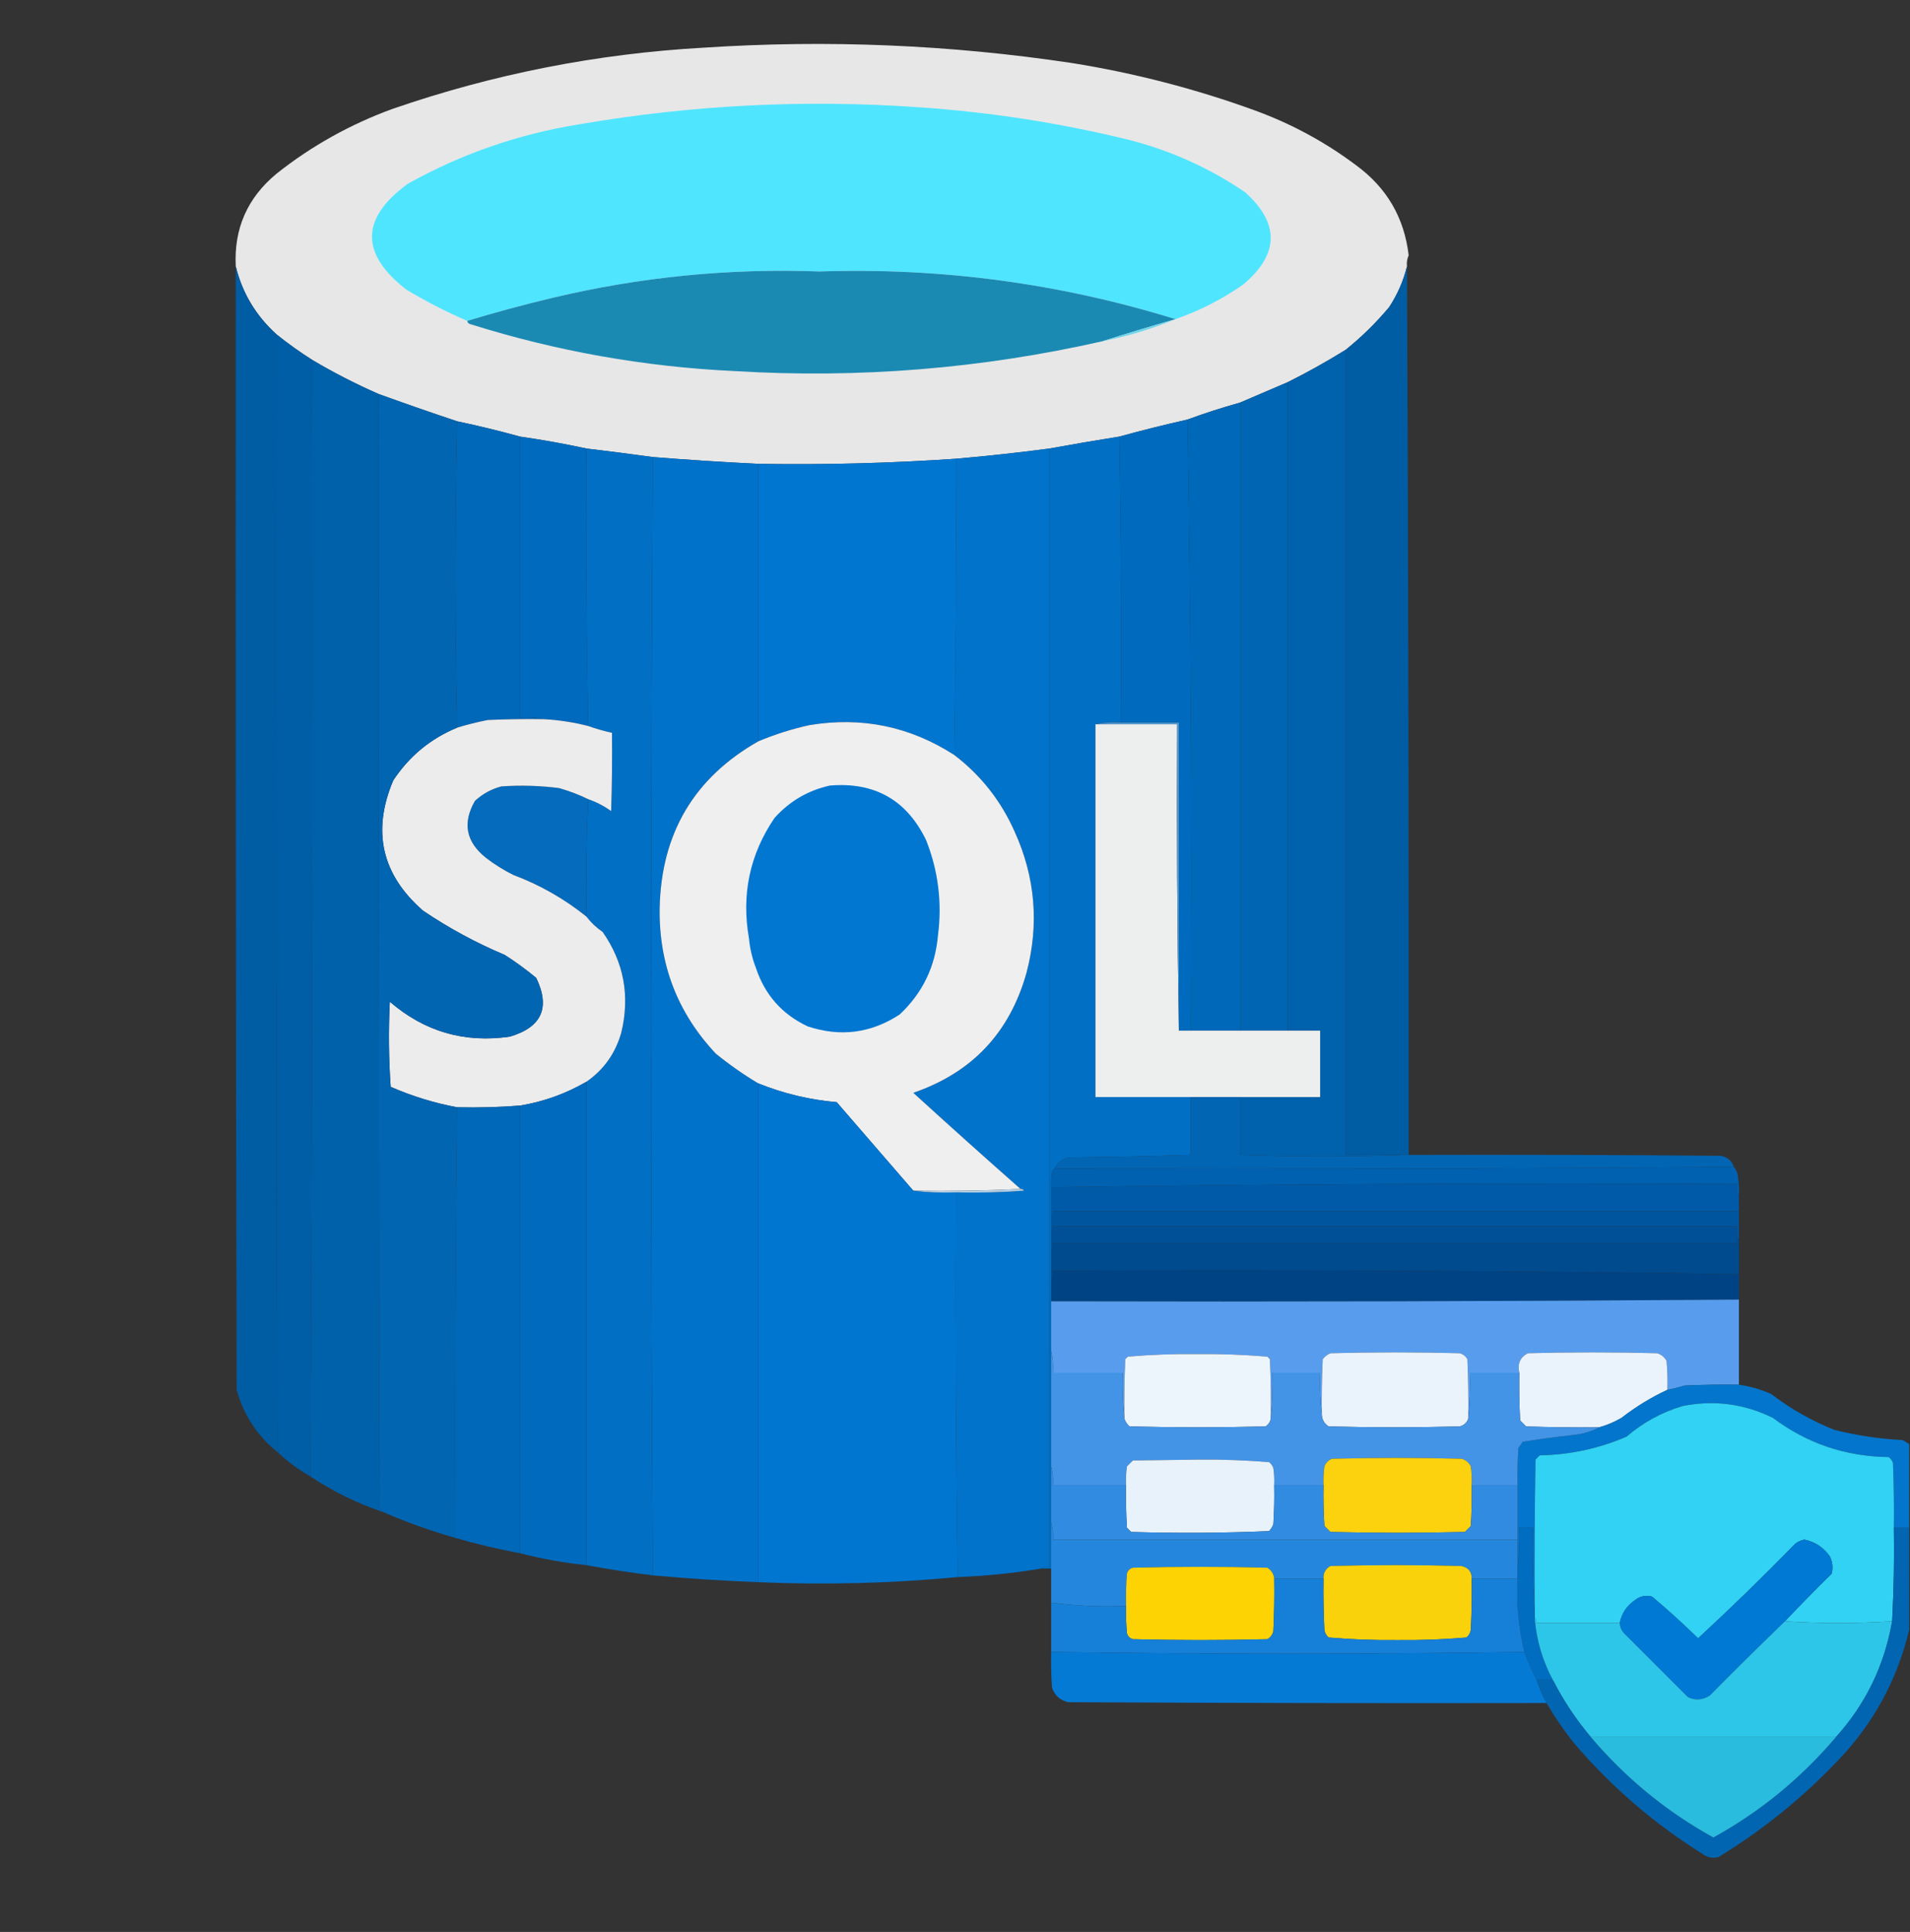 <?xml version="1.0" encoding="UTF-8"?>
<!DOCTYPE svg PUBLIC "-//W3C//DTD SVG 1.1//EN" "http://www.w3.org/Graphics/SVG/1.1/DTD/svg11.dtd">
<svg xmlns="http://www.w3.org/2000/svg" version="1.1" width="1122px" height="1135px" style="shape-rendering:geometricPrecision; text-rendering:geometricPrecision; image-rendering:optimizeQuality; fill-rule:evenodd; clip-rule:evenodd" xmlns:xlink="http://www.w3.org/1999/xlink">
<rect width="100%" height="100%" fill="#333333" stroke="none"/>
<g><path style="opacity:0.997" fill="#e7e7e7" d="M 826.5,156.5 C 824.423,165.001 820.923,173.001 816,180.5C 808.268,189.733 799.768,198.066 790.5,205.5C 779.517,212.328 768.184,218.662 756.5,224.5C 747.099,228.539 737.765,232.539 728.5,236.5C 717.948,239.463 707.615,242.796 697.5,246.5C 683.991,249.544 670.658,252.877 657.5,256.5C 643.799,258.676 630.133,261.009 616.5,263.5C 598.21,265.911 579.877,267.911 561.5,269.5C 522.893,272.135 484.226,273.135 445.5,272.5C 424.813,271.498 404.147,270.165 383.5,268.5C 370.647,266.739 357.647,265.072 344.5,263.5C 331.711,260.716 318.711,258.383 305.5,256.5C 293.369,253.136 281.036,250.136 268.5,247.5C 253.188,242.395 237.855,237.061 222.5,231.5C 209.062,225.615 196.062,218.948 183.5,211.5C 176.222,206.888 169.222,201.888 162.5,196.5C 150.362,185.542 142.362,172.208 138.5,156.5C 137.342,134.314 145.342,116.148 162.5,102C 183.001,85.743 205.667,73.076 230.5,64C 289.789,43.506 350.789,31.506 413.5,28C 485.831,23.247 557.831,26.247 629.5,37C 666.406,42.893 702.406,52.227 737.5,65C 758.829,72.827 778.496,83.494 796.5,97C 814.593,110.195 824.927,127.861 827.5,150C 826.577,152.041 826.244,154.208 826.5,156.5 Z"/></g>
<g><path style="opacity:1" fill="#50e5fe" d="M 690.5,187.5 C 622.597,166.469 552.93,157.135 481.5,159.5C 428.416,157.529 376.082,162.695 324.5,175C 307.641,179.012 290.975,183.512 274.5,188.5C 262.135,183.2 250.135,177.034 238.5,170C 211.525,148.905 211.858,128.238 239.5,108C 271.017,90.382 304.684,78.716 340.5,73C 406.395,61.663 472.729,58.329 539.5,63C 581.064,65.795 622.064,72.128 662.5,82C 687.399,88.286 710.399,98.62 731.5,113C 751.76,131.271 751.426,149.271 730.5,167C 718.146,175.677 704.812,182.511 690.5,187.5 Z"/></g>
<g><path style="opacity:1" fill="#1b8ab3" d="M 690.5,187.5 C 675.997,191.671 661.663,196.005 647.5,200.5C 576.456,216.6 504.456,222.433 431.5,218C 378.619,215.52 326.952,206.353 276.5,190.5C 275.287,190.253 274.62,189.586 274.5,188.5C 290.975,183.512 307.641,179.012 324.5,175C 376.082,162.695 428.416,157.529 481.5,159.5C 552.93,157.135 622.597,166.469 690.5,187.5 Z"/></g>
<g><path style="opacity:1" fill="#005da4" d="M 826.5,156.5 C 827.293,325.555 827.626,499.555 827.5,678.5C 827.167,678.5 826.833,678.5 826.5,678.5C 814.5,678.5 802.5,678.5 790.5,678.5C 790.5,520.833 790.5,363.167 790.5,205.5C 799.768,198.066 808.268,189.733 816,180.5C 820.923,173.001 824.423,165.001 826.5,156.5 Z"/></g>
<g><path style="opacity:0.999" fill="#005ca3" d="M 138.5,156.5 C 142.362,172.208 150.362,185.542 162.5,196.5C 162.333,414.834 162.5,633.167 163,851.5C 164.38,852.256 164.547,852.922 163.5,853.5C 151.344,843.867 143.177,831.534 139,816.5C 138.5,596.5 138.333,376.5 138.5,156.5 Z"/></g>
<g><path style="opacity:1" fill="#6ed6ec" d="M 690.5,187.5 C 676.681,193.215 662.348,197.548 647.5,200.5C 661.663,196.005 675.997,191.671 690.5,187.5 Z"/></g>
<g><path style="opacity:1" fill="#005ea6" d="M 162.5,196.5 C 169.222,201.888 176.222,206.888 183.5,211.5C 183.833,430.334 183.5,649.001 182.5,867.5C 175.595,863.554 169.262,858.887 163.5,853.5C 164.547,852.922 164.38,852.256 163,851.5C 162.5,633.167 162.333,414.834 162.5,196.5 Z"/></g>
<g><path style="opacity:1" fill="#0061ac" d="M 790.5,205.5 C 790.5,363.167 790.5,520.833 790.5,678.5C 802.5,678.5 814.5,678.5 826.5,678.5C 793.995,679.717 761.328,679.717 728.5,678.5C 728.5,667.167 728.5,655.833 728.5,644.5C 744.167,644.5 759.833,644.5 775.5,644.5C 775.5,631.5 775.5,618.5 775.5,605.5C 769.167,605.5 762.833,605.5 756.5,605.5C 756.5,478.5 756.5,351.5 756.5,224.5C 768.184,218.662 779.517,212.328 790.5,205.5 Z"/></g>
<g><path style="opacity:0.999" fill="#0061ab" d="M 183.5,211.5 C 196.062,218.948 209.062,225.615 222.5,231.5C 222.333,449.834 222.5,668.167 223,886.5C 223.995,887.066 224.828,887.733 225.5,888.5C 210.187,883.343 195.854,876.343 182.5,867.5C 183.5,649.001 183.833,430.334 183.5,211.5 Z"/></g>
<g><path style="opacity:1" fill="#0065b2" d="M 756.5,224.5 C 756.5,351.5 756.5,478.5 756.5,605.5C 747.167,605.5 737.833,605.5 728.5,605.5C 728.5,482.5 728.5,359.5 728.5,236.5C 737.765,232.539 747.099,228.539 756.5,224.5 Z"/></g>
<g><path style="opacity:1" fill="#0068b8" d="M 728.5,236.5 C 728.5,359.5 728.5,482.5 728.5,605.5C 718.833,605.5 709.167,605.5 699.5,605.5C 700.165,485.495 699.498,365.829 697.5,246.5C 707.615,242.796 717.948,239.463 728.5,236.5 Z"/></g>
<g><path style="opacity:1" fill="#006bbe" d="M 697.5,246.5 C 699.498,365.829 700.165,485.495 699.5,605.5C 697.167,605.5 694.833,605.5 692.5,605.5C 692.5,545.167 692.5,484.833 692.5,424.5C 681.167,424.5 669.833,424.5 658.5,424.5C 658.832,368.331 658.499,312.331 657.5,256.5C 670.658,252.877 683.991,249.544 697.5,246.5 Z"/></g>
<g><path style="opacity:1" fill="#0068b8" d="M 268.5,247.5 C 281.036,250.136 293.369,253.136 305.5,256.5C 305.5,311.5 305.5,366.5 305.5,421.5C 310.363,421.181 315.03,421.514 319.5,422.5C 308.495,422.333 297.495,422.5 286.5,423C 280.404,424.2 274.404,425.7 268.5,427.5C 267.167,367.5 267.167,307.5 268.5,247.5 Z"/></g>
<g><path style="opacity:1" fill="#006fc4" d="M 657.5,256.5 C 658.499,312.331 658.832,368.331 658.5,424.5C 653.305,424.179 648.305,424.513 643.5,425.5C 643.5,498.5 643.5,571.5 643.5,644.5C 662.167,644.5 680.833,644.5 699.5,644.5C 699.5,655.833 699.5,667.167 699.5,678.5C 675.514,679.261 651.514,679.761 627.5,680C 623.769,681.011 621.102,683.177 619.5,686.5C 618.778,686.918 618.278,687.584 618,688.5C 617.502,691.482 617.335,694.482 617.5,697.5C 617.5,703.167 617.5,708.833 617.5,714.5C 617.5,717.5 617.5,720.5 617.5,723.5C 617.5,727.167 617.5,730.833 617.5,734.5C 617.5,740.5 617.5,746.5 617.5,752.5C 617.5,756.5 617.5,760.5 617.5,764.5C 617.5,774.167 617.5,783.833 617.5,793.5C 617.5,816.167 617.5,838.833 617.5,861.5C 617.5,872.5 617.5,883.5 617.5,894.5C 617.5,903.5 617.5,912.5 617.5,921.5C 615.5,921.5 613.5,921.5 611.5,921.5C 612.919,920.549 614.585,920.216 616.5,920.5C 616.5,701.5 616.5,482.5 616.5,263.5C 630.133,261.009 643.799,258.676 657.5,256.5 Z"/></g>
<g><path style="opacity:1" fill="#006bbe" d="M 305.5,256.5 C 318.711,258.383 331.711,260.716 344.5,263.5C 344.171,317.905 344.505,372.238 345.5,426.5C 336.971,424.329 328.304,422.996 319.5,422.5C 315.03,421.514 310.363,421.181 305.5,421.5C 305.5,366.5 305.5,311.5 305.5,256.5 Z"/></g>
<g><path style="opacity:0.999" fill="#006fc4" d="M 344.5,263.5 C 357.647,265.072 370.647,266.739 383.5,268.5C 382.167,487.402 382.167,706.402 383.5,925.5C 370.319,923.897 357.319,921.897 344.5,919.5C 344.5,824.833 344.5,730.167 344.5,635.5C 354.749,628.366 361.582,618.699 365,606.5C 370.137,584.971 366.47,565.304 354,547.5C 350.333,544.999 347.166,541.999 344.5,538.5C 344.169,515.327 344.502,492.327 345.5,469.5C 350.339,471.17 354.839,473.503 359,476.5C 359.5,461.17 359.667,445.837 359.5,430.5C 354.728,429.474 350.061,428.141 345.5,426.5C 344.505,372.238 344.171,317.905 344.5,263.5 Z"/></g>
<g><path style="opacity:0.999" fill="#0173cb" d="M 616.5,263.5 C 616.5,482.5 616.5,701.5 616.5,920.5C 614.585,920.216 612.919,920.549 611.5,921.5C 595.293,924.234 578.96,925.9 562.5,926.5C 561.501,851.335 561.167,776.002 561.5,700.5C 574.85,700.833 588.183,700.499 601.5,699.5C 601.043,698.702 600.376,698.369 599.5,698.5C 578.397,679.903 557.397,661.069 536.5,642C 570.962,630.202 593.128,606.702 603,571.5C 610.513,542.972 608.18,515.305 596,488.5C 587.969,470.405 576.136,455.405 560.5,443.5C 561.499,385.669 561.832,327.669 561.5,269.5C 579.877,267.911 598.21,265.911 616.5,263.5 Z"/></g>
<g><path style="opacity:0.999" fill="#0072ca" d="M 383.5,268.5 C 404.147,270.165 424.813,271.498 445.5,272.5C 445.5,326.833 445.5,381.167 445.5,435.5C 407.774,456.908 388.44,489.575 387.5,533.5C 387.022,566.587 398.022,595.087 420.5,619C 428.46,625.475 436.793,631.308 445.5,636.5C 445.5,734.167 445.5,831.833 445.5,929.5C 424.796,928.719 404.129,927.386 383.5,925.5C 382.167,706.402 382.167,487.402 383.5,268.5 Z"/></g>
<g><path style="opacity:1" fill="#0176d1" d="M 561.5,269.5 C 561.832,327.669 561.499,385.669 560.5,443.5C 534.513,426.757 506.179,420.924 475.5,426C 465.156,428.282 455.156,431.449 445.5,435.5C 445.5,381.167 445.5,326.833 445.5,272.5C 484.226,273.135 522.893,272.135 561.5,269.5 Z"/></g>
<g><path style="opacity:1" fill="#efeff0" d="M 560.5,443.5 C 576.136,455.405 587.969,470.405 596,488.5C 608.18,515.305 610.513,542.972 603,571.5C 593.128,606.702 570.962,630.202 536.5,642C 557.397,661.069 578.397,679.903 599.5,698.5C 578.673,699.497 557.673,699.831 536.5,699.5C 521.523,682.186 506.523,664.853 491.5,647.5C 475.612,646.123 460.279,642.456 445.5,636.5C 436.793,631.308 428.46,625.475 420.5,619C 398.022,595.087 387.022,566.587 387.5,533.5C 388.44,489.575 407.774,456.908 445.5,435.5C 455.156,431.449 465.156,428.282 475.5,426C 506.179,420.924 534.513,426.757 560.5,443.5 Z"/></g>
<g><path style="opacity:1" fill="#edeeee" d="M 643.5,425.5 C 659.5,425.5 675.5,425.5 691.5,425.5C 691.168,485.669 691.501,545.669 692.5,605.5C 694.833,605.5 697.167,605.5 699.5,605.5C 709.167,605.5 718.833,605.5 728.5,605.5C 737.833,605.5 747.167,605.5 756.5,605.5C 762.833,605.5 769.167,605.5 775.5,605.5C 775.5,618.5 775.5,631.5 775.5,644.5C 759.833,644.5 744.167,644.5 728.5,644.5C 718.833,644.5 709.167,644.5 699.5,644.5C 680.833,644.5 662.167,644.5 643.5,644.5C 643.5,571.5 643.5,498.5 643.5,425.5 Z"/></g>
<g><path style="opacity:1" fill="#046bbd" d="M 345.5,469.5 C 344.502,492.327 344.169,515.327 344.5,538.5C 331.538,528.064 317.205,519.897 301.5,514C 295.83,511.167 290.497,507.834 285.5,504C 273.694,494.623 271.528,483.457 279,470.5C 283.446,466.396 288.612,463.563 294.5,462C 305.869,461.207 317.202,461.54 328.5,463C 334.472,464.707 340.139,466.874 345.5,469.5 Z"/></g>
<g><path style="opacity:1" fill="#0277d1" d="M 487.5,461.5 C 513.772,459.314 532.605,469.981 544,493.5C 551.151,511.507 553.485,530.174 551,549.5C 549.425,567.903 541.925,583.403 528.5,596C 511.661,607.012 493.661,609.345 474.5,603C 459.419,595.915 449.252,584.415 444,568.5C 441.882,563.029 440.549,557.362 440,551.5C 435.407,525.572 440.407,501.905 455,480.5C 463.864,470.656 474.697,464.323 487.5,461.5 Z"/></g>
<g><path style="opacity:1" fill="#ececed" d="M 319.5,422.5 C 328.304,422.996 336.971,424.329 345.5,426.5C 350.061,428.141 354.728,429.474 359.5,430.5C 359.667,445.837 359.5,461.17 359,476.5C 354.839,473.503 350.339,471.17 345.5,469.5C 340.139,466.874 334.472,464.707 328.5,463C 317.202,461.54 305.869,461.207 294.5,462C 288.612,463.563 283.446,466.396 279,470.5C 271.528,483.457 273.694,494.623 285.5,504C 290.497,507.834 295.83,511.167 301.5,514C 317.205,519.897 331.538,528.064 344.5,538.5C 347.166,541.999 350.333,544.999 354,547.5C 366.47,565.304 370.137,584.971 365,606.5C 361.582,618.699 354.749,628.366 344.5,635.5C 332.355,642.548 319.355,647.215 305.5,649.5C 293.217,650.46 280.883,650.794 268.5,650.5C 255.165,648.02 242.165,644.02 229.5,638.5C 228.334,621.843 228.167,605.177 229,588.5C 249.338,606.055 272.838,612.889 299.5,609C 318.222,603.482 323.389,591.982 315,574.5C 309.114,569.613 302.947,565.113 296.5,561C 279.605,553.888 263.605,545.221 248.5,535C 224.23,513.829 218.397,488.329 231,458.5C 240.359,444.303 252.859,433.969 268.5,427.5C 274.404,425.7 280.404,424.2 286.5,423C 297.495,422.5 308.495,422.333 319.5,422.5 Z"/></g>
<g><path style="opacity:1" fill="#5396cd" d="M 643.5,425.5 C 648.305,424.513 653.305,424.179 658.5,424.5C 669.833,424.5 681.167,424.5 692.5,424.5C 692.5,484.833 692.5,545.167 692.5,605.5C 691.501,545.669 691.168,485.669 691.5,425.5C 675.5,425.5 659.5,425.5 643.5,425.5 Z"/></g>
<g><path style="opacity:0.999" fill="#006bbe" d="M 344.5,635.5 C 344.5,730.167 344.5,824.833 344.5,919.5C 331.206,918.119 318.206,915.786 305.5,912.5C 305.5,824.833 305.5,737.167 305.5,649.5C 319.355,647.215 332.355,642.548 344.5,635.5 Z"/></g>
<g><path style="opacity:0.999" fill="#0165b2" d="M 222.5,231.5 C 237.855,237.061 253.188,242.395 268.5,247.5C 267.167,307.5 267.167,367.5 268.5,427.5C 252.859,433.969 240.359,444.303 231,458.5C 218.397,488.329 224.23,513.829 248.5,535C 263.605,545.221 279.605,553.888 296.5,561C 302.947,565.113 309.114,569.613 315,574.5C 323.389,591.982 318.222,603.482 299.5,609C 272.838,612.889 249.338,606.055 229,588.5C 228.167,605.177 228.334,621.843 229.5,638.5C 242.165,644.02 255.165,648.02 268.5,650.5C 267.501,734.665 267.167,818.998 267.5,903.5C 253.093,899.406 239.093,894.406 225.5,888.5C 224.828,887.733 223.995,887.066 223,886.5C 222.5,668.167 222.333,449.834 222.5,231.5 Z"/></g>
<g><path style="opacity:0.967" fill="#0066b7" d="M 699.5,644.5 C 709.167,644.5 718.833,644.5 728.5,644.5C 728.5,655.833 728.5,667.167 728.5,678.5C 761.328,679.717 793.995,679.717 826.5,678.5C 826.833,678.5 827.167,678.5 827.5,678.5C 888.501,678.333 949.501,678.5 1010.5,679C 1014.57,679.576 1017.23,681.743 1018.5,685.5C 885.668,686.5 752.668,686.833 619.5,686.5C 621.102,683.177 623.769,681.011 627.5,680C 651.514,679.761 675.514,679.261 699.5,678.5C 699.5,667.167 699.5,655.833 699.5,644.5 Z"/></g>
<g><path style="opacity:0.999" fill="#0076d1" d="M 445.5,636.5 C 460.279,642.456 475.612,646.123 491.5,647.5C 506.523,664.853 521.523,682.186 536.5,699.5C 544.65,700.493 552.983,700.826 561.5,700.5C 561.167,776.002 561.501,851.335 562.5,926.5C 523.723,930.177 484.723,931.177 445.5,929.5C 445.5,831.833 445.5,734.167 445.5,636.5 Z"/></g>
<g><path style="opacity:0.998" fill="#0068b8" d="M 305.5,649.5 C 305.5,737.167 305.5,824.833 305.5,912.5C 292.68,910.128 280.014,907.128 267.5,903.5C 267.167,818.998 267.501,734.665 268.5,650.5C 280.883,650.794 293.217,650.46 305.5,649.5 Z"/></g>
<g><path style="opacity:0.997" fill="#0061b1" d="M 1018.5,685.5 C 1019.93,687.148 1020.76,689.148 1021,691.5C 1021.5,695.486 1021.67,699.486 1021.5,703.5C 1020.53,701.052 1020.19,698.385 1020.5,695.5C 885.957,694.838 751.623,695.504 617.5,697.5C 617.335,694.482 617.502,691.482 618,688.5C 618.278,687.584 618.778,686.918 619.5,686.5C 752.668,686.833 885.668,686.5 1018.5,685.5 Z"/></g>
<g><path style="opacity:1" fill="#b1cfe6" d="M 599.5,698.5 C 600.376,698.369 601.043,698.702 601.5,699.5C 588.183,700.499 574.85,700.833 561.5,700.5C 552.983,700.826 544.65,700.493 536.5,699.5C 557.673,699.831 578.673,699.497 599.5,698.5 Z"/></g>
<g><path style="opacity:1" fill="#005aa7" d="M 1021.5,703.5 C 1021.5,706.167 1021.5,708.833 1021.5,711.5C 887.167,711.5 752.833,711.5 618.5,711.5C 618.737,712.791 618.404,713.791 617.5,714.5C 617.5,708.833 617.5,703.167 617.5,697.5C 751.623,695.504 885.957,694.838 1020.5,695.5C 1020.19,698.385 1020.53,701.052 1021.5,703.5 Z"/></g>
<g><path style="opacity:1" fill="#00559f" d="M 1021.5,711.5 C 1021.5,716.833 1021.5,722.167 1021.5,727.5C 1021.17,727.5 1020.83,727.5 1020.5,727.5C 1020.5,725.167 1020.5,722.833 1020.5,720.5C 886.5,720.5 752.5,720.5 618.5,720.5C 618.737,721.791 618.404,722.791 617.5,723.5C 617.5,720.5 617.5,717.5 617.5,714.5C 618.404,713.791 618.737,712.791 618.5,711.5C 752.833,711.5 887.167,711.5 1021.5,711.5 Z"/></g>
<g><path style="opacity:1" fill="#005098" d="M 1020.5,727.5 C 1020.5,728.5 1020.5,729.5 1020.5,730.5C 886.5,730.5 752.5,730.5 618.5,730.5C 618.768,732.099 618.434,733.432 617.5,734.5C 617.5,730.833 617.5,727.167 617.5,723.5C 618.404,722.791 618.737,721.791 618.5,720.5C 752.5,720.5 886.5,720.5 1020.5,720.5C 1020.5,722.833 1020.5,725.167 1020.5,727.5 Z"/></g>
<g><path style="opacity:1" fill="#004a8e" d="M 1020.5,727.5 C 1020.83,727.5 1021.17,727.5 1021.5,727.5C 1021.5,734.5 1021.5,741.5 1021.5,748.5C 887.377,746.504 753.043,745.838 618.5,746.5C 618.795,748.735 618.461,750.735 617.5,752.5C 617.5,746.5 617.5,740.5 617.5,734.5C 618.434,733.432 618.768,732.099 618.5,730.5C 752.5,730.5 886.5,730.5 1020.5,730.5C 1020.5,729.5 1020.5,728.5 1020.5,727.5 Z"/></g>
<g><path style="opacity:1" fill="#004384" d="M 1021.5,748.5 C 1021.5,753.5 1021.5,758.5 1021.5,763.5C 886.903,764.498 752.237,764.832 617.5,764.5C 617.5,760.5 617.5,756.5 617.5,752.5C 618.461,750.735 618.795,748.735 618.5,746.5C 753.043,745.838 887.377,746.504 1021.5,748.5 Z"/></g>
<g><path style="opacity:1" fill="#589ded" d="M 1021.5,763.5 C 1021.5,780.167 1021.5,796.833 1021.5,813.5C 1010.83,813.333 1000.16,813.5 989.5,814C 986.198,815.026 982.865,815.86 979.5,816.5C 979.666,810.824 979.499,805.157 979,799.5C 977.773,797.274 975.939,795.774 973.5,795C 948.167,794.333 922.833,794.333 897.5,795C 892.937,797.425 891.271,801.258 892.5,806.5C 882.833,806.5 873.167,806.5 863.5,806.5C 863.827,815.682 863.493,824.682 862.5,833.5C 862.667,821.829 862.5,810.162 862,798.5C 860.992,796.741 859.492,795.574 857.5,795C 832.167,794.333 806.833,794.333 781.5,795C 779.714,795.785 778.214,796.951 777,798.5C 776.5,809.495 776.333,820.495 776.5,831.5C 775.507,823.35 775.174,815.017 775.5,806.5C 766.167,806.5 756.833,806.5 747.5,806.5C 747.827,815.682 747.493,824.682 746.5,833.5C 746.667,821.829 746.5,810.162 746,798.5C 745.5,798 745,797.5 744.5,797C 730.732,795.859 716.899,795.359 703,795.5C 689.409,795.35 675.909,795.85 662.5,797C 662,797.5 661.5,798 661,798.5C 660.5,810.162 660.333,821.829 660.5,833.5C 659.507,824.682 659.173,815.682 659.5,806.5C 645.833,806.5 632.167,806.5 618.5,806.5C 618.818,801.968 618.485,797.634 617.5,793.5C 617.5,783.833 617.5,774.167 617.5,764.5C 752.237,764.832 886.903,764.498 1021.5,763.5 Z"/></g>
<g><path style="opacity:1" fill="#ecf4fc" d="M 746.5,833.5 C 746.141,835.371 745.141,836.871 743.5,838C 716.833,838.667 690.167,838.667 663.5,838C 662.117,836.729 661.117,835.229 660.5,833.5C 660.333,821.829 660.5,810.162 661,798.5C 661.5,798 662,797.5 662.5,797C 675.909,795.85 689.409,795.35 703,795.5C 716.899,795.359 730.732,795.859 744.5,797C 745,797.5 745.5,798 746,798.5C 746.5,810.162 746.667,821.829 746.5,833.5 Z"/></g>
<g><path style="opacity:1" fill="#eaf3fc" d="M 862.5,833.5 C 861.653,835.844 859.986,837.344 857.5,838C 831.833,838.667 806.167,838.667 780.5,838C 778.077,836.429 776.744,834.263 776.5,831.5C 776.333,820.495 776.5,809.495 777,798.5C 778.214,796.951 779.714,795.785 781.5,795C 806.833,794.333 832.167,794.333 857.5,795C 859.492,795.574 860.992,796.741 862,798.5C 862.5,810.162 862.667,821.829 862.5,833.5 Z"/></g>
<g><path style="opacity:1" fill="#eaf3fc" d="M 979.5,816.5 C 969.929,820.957 960.929,826.457 952.5,833C 948.376,835.397 944.043,837.231 939.5,838.5C 925.163,838.667 910.829,838.5 896.5,838C 895.333,836.833 894.167,835.667 893,834.5C 892.5,825.173 892.334,815.839 892.5,806.5C 891.271,801.258 892.937,797.425 897.5,795C 922.833,794.333 948.167,794.333 973.5,795C 975.939,795.774 977.773,797.274 979,799.5C 979.499,805.157 979.666,810.824 979.5,816.5 Z"/></g>
<g><path style="opacity:0.981" fill="#0476cf" d="M 1021.5,813.5 C 1028.09,814.417 1034.42,816.25 1040.5,819C 1051.85,827.666 1064.18,834.666 1077.5,840C 1090.63,843.305 1103.96,845.305 1117.5,846C 1118.98,846.662 1120.32,847.496 1121.5,848.5C 1121.5,864.833 1121.5,881.167 1121.5,897.5C 1118.5,897.5 1115.5,897.5 1112.5,897.5C 1112.67,884.829 1112.5,872.162 1112,859.5C 1111.53,858.069 1110.7,856.903 1109.5,856C 1084.16,855.687 1061.49,848.021 1041.5,833C 1024.69,824.694 1007.02,822.361 988.5,826C 976.197,829.651 965.197,835.651 955.5,844C 939.282,850.988 922.282,854.655 904.5,855C 903.667,855.833 902.833,856.667 902,857.5C 901.5,887.165 901.333,916.831 901.5,946.5C 900.504,930.342 900.17,914.009 900.5,897.5C 897.833,897.5 895.167,897.5 892.5,897.5C 892.825,905.352 892.492,913.018 891.5,920.5C 891.5,915.167 891.5,909.833 891.5,904.5C 891.5,893.833 891.5,883.167 891.5,872.5C 891.334,865.159 891.5,857.826 892,850.5C 892.956,849.421 893.789,848.255 894.5,847C 904.427,845.429 914.427,844.096 924.5,843C 929.907,842.43 934.907,840.93 939.5,838.5C 944.043,837.231 948.376,835.397 952.5,833C 960.929,826.457 969.929,820.957 979.5,816.5C 982.865,815.86 986.198,815.026 989.5,814C 1000.16,813.5 1010.83,813.333 1021.5,813.5 Z"/></g>
<g><path style="opacity:1" fill="#31d2f3" d="M 1112.5,897.5 C 1112.81,915.88 1112.47,934.213 1111.5,952.5C 1090.4,953.826 1069.4,953.826 1048.5,952.5C 1057.46,943.035 1066.63,933.702 1076,924.5C 1076.82,921.036 1076.48,917.702 1075,914.5C 1071.28,909.146 1066.28,905.813 1060,904.5C 1057.97,904.858 1056.13,905.692 1054.5,907C 1035.93,926.072 1016.93,944.572 997.5,962.5C 988.825,953.992 979.825,945.826 970.5,938C 966.793,937.004 963.459,937.67 960.5,940C 955.593,943.375 952.593,947.875 951.5,953.5C 935.167,953.5 918.833,953.5 902.5,953.5C 902.737,952.209 902.404,951.209 901.5,950.5C 901.5,949.167 901.5,947.833 901.5,946.5C 901.333,916.831 901.5,887.165 902,857.5C 902.833,856.667 903.667,855.833 904.5,855C 922.282,854.655 939.282,850.988 955.5,844C 965.197,835.651 976.197,829.651 988.5,826C 1007.02,822.361 1024.69,824.694 1041.5,833C 1061.49,848.021 1084.16,855.687 1109.5,856C 1110.7,856.903 1111.53,858.069 1112,859.5C 1112.5,872.162 1112.67,884.829 1112.5,897.5 Z"/></g>
<g><path style="opacity:1" fill="#4394e6" d="M 617.5,793.5 C 618.485,797.634 618.818,801.968 618.5,806.5C 632.167,806.5 645.833,806.5 659.5,806.5C 659.173,815.682 659.507,824.682 660.5,833.5C 661.117,835.229 662.117,836.729 663.5,838C 690.167,838.667 716.833,838.667 743.5,838C 745.141,836.871 746.141,835.371 746.5,833.5C 747.493,824.682 747.827,815.682 747.5,806.5C 756.833,806.5 766.167,806.5 775.5,806.5C 775.174,815.017 775.507,823.35 776.5,831.5C 776.744,834.263 778.077,836.429 780.5,838C 806.167,838.667 831.833,838.667 857.5,838C 859.986,837.344 861.653,835.844 862.5,833.5C 863.493,824.682 863.827,815.682 863.5,806.5C 873.167,806.5 882.833,806.5 892.5,806.5C 892.334,815.839 892.5,825.173 893,834.5C 894.167,835.667 895.333,836.833 896.5,838C 910.829,838.5 925.163,838.667 939.5,838.5C 934.907,840.93 929.907,842.43 924.5,843C 914.427,844.096 904.427,845.429 894.5,847C 893.789,848.255 892.956,849.421 892,850.5C 891.5,857.826 891.334,865.159 891.5,872.5C 882.5,872.5 873.5,872.5 864.5,872.5C 864.665,868.818 864.499,865.152 864,861.5C 862.891,859.185 861.057,857.685 858.5,857C 833.167,856.333 807.833,856.333 782.5,857C 780.333,857.833 778.833,859.333 778,861.5C 777.501,865.152 777.335,868.818 777.5,872.5C 767.833,872.5 758.167,872.5 748.5,872.5C 748.665,869.15 748.498,865.817 748,862.5C 747.535,861.069 746.701,859.903 745.5,859C 731.732,857.859 717.899,857.359 704,857.5C 691.167,857.667 678.333,857.833 665.5,858C 664.333,859.167 663.167,860.333 662,861.5C 661.501,865.152 661.335,868.818 661.5,872.5C 647.167,872.5 632.833,872.5 618.5,872.5C 618.815,868.629 618.482,864.962 617.5,861.5C 617.5,838.833 617.5,816.167 617.5,793.5 Z"/></g>
<g><path style="opacity:1" fill="#fbd20d" d="M 864.5,872.5 C 864.666,880.507 864.5,888.507 864,896.5C 862.833,897.667 861.667,898.833 860.5,900C 834.167,900.667 807.833,900.667 781.5,900C 780.333,898.833 779.167,897.667 778,896.5C 777.5,888.507 777.334,880.507 777.5,872.5C 777.335,868.818 777.501,865.152 778,861.5C 778.833,859.333 780.333,857.833 782.5,857C 807.833,856.333 833.167,856.333 858.5,857C 861.057,857.685 862.891,859.185 864,861.5C 864.499,865.152 864.665,868.818 864.5,872.5 Z"/></g>
<g><path style="opacity:1" fill="#e8f2fb" d="M 748.5,872.5 C 748.666,880.174 748.5,887.841 748,895.5C 747.417,897.002 746.584,898.335 745.5,899.5C 718.542,900.658 691.542,900.824 664.5,900C 663.667,899.167 662.833,898.333 662,897.5C 661.5,889.173 661.334,880.84 661.5,872.5C 661.335,868.818 661.501,865.152 662,861.5C 663.167,860.333 664.333,859.167 665.5,858C 678.333,857.833 691.167,857.667 704,857.5C 717.899,857.359 731.732,857.859 745.5,859C 746.701,859.903 747.535,861.069 748,862.5C 748.498,865.817 748.665,869.15 748.5,872.5 Z"/></g>
<g><path style="opacity:1" fill="#318ce1" d="M 617.5,861.5 C 618.482,864.962 618.815,868.629 618.5,872.5C 632.833,872.5 647.167,872.5 661.5,872.5C 661.334,880.84 661.5,889.173 662,897.5C 662.833,898.333 663.667,899.167 664.5,900C 691.542,900.824 718.542,900.658 745.5,899.5C 746.584,898.335 747.417,897.002 748,895.5C 748.5,887.841 748.666,880.174 748.5,872.5C 758.167,872.5 767.833,872.5 777.5,872.5C 777.334,880.507 777.5,888.507 778,896.5C 779.167,897.667 780.333,898.833 781.5,900C 807.833,900.667 834.167,900.667 860.5,900C 861.667,898.833 862.833,897.667 864,896.5C 864.5,888.507 864.666,880.507 864.5,872.5C 873.5,872.5 882.5,872.5 891.5,872.5C 891.5,883.167 891.5,893.833 891.5,904.5C 800.5,904.5 709.5,904.5 618.5,904.5C 618.813,900.958 618.479,897.625 617.5,894.5C 617.5,883.5 617.5,872.5 617.5,861.5 Z"/></g>
<g><path style="opacity:1" fill="#0079d4" d="M 1048.5,952.5 C 1033.7,966.798 1019.03,981.298 1004.5,996C 1000.33,998.788 995.997,999.121 991.5,997C 979,984.5 966.5,972 954,959.5C 952.441,957.783 951.608,955.783 951.5,953.5C 952.593,947.875 955.593,943.375 960.5,940C 963.459,937.67 966.793,937.004 970.5,938C 979.825,945.826 988.825,953.992 997.5,962.5C 1016.93,944.572 1035.93,926.072 1054.5,907C 1056.13,905.692 1057.97,904.858 1060,904.5C 1066.28,905.813 1071.28,909.146 1075,914.5C 1076.48,917.702 1076.82,921.036 1076,924.5C 1066.63,933.702 1057.46,943.035 1048.5,952.5 Z"/></g>
<g><path style="opacity:1" fill="#2487dd" d="M 617.5,894.5 C 618.479,897.625 618.813,900.958 618.5,904.5C 709.5,904.5 800.5,904.5 891.5,904.5C 891.5,909.833 891.5,915.167 891.5,920.5C 891.5,922.833 891.5,925.167 891.5,927.5C 882.5,927.5 873.5,927.5 864.5,927.5C 864.57,923.399 862.57,920.899 858.5,920C 832.833,919.333 807.167,919.333 781.5,920C 778.603,921.715 777.269,924.215 777.5,927.5C 767.833,927.5 758.167,927.5 748.5,927.5C 748.256,924.737 746.923,922.571 744.5,921C 718.167,920.333 691.833,920.333 665.5,921C 663.667,921.5 662.5,922.667 662,924.5C 661.5,930.825 661.334,937.158 661.5,943.5C 646.59,944.124 631.924,943.458 617.5,941.5C 617.5,934.833 617.5,928.167 617.5,921.5C 617.5,912.5 617.5,903.5 617.5,894.5 Z"/></g>
<g><path style="opacity:1" fill="#fdd304" d="M 748.5,927.5 C 748.666,937.839 748.5,948.172 748,958.5C 747.426,960.492 746.259,961.992 744.5,963C 718.167,963.667 691.833,963.667 665.5,963C 663.667,962.5 662.5,961.333 662,959.5C 661.501,954.177 661.334,948.844 661.5,943.5C 661.334,937.158 661.5,930.825 662,924.5C 662.5,922.667 663.667,921.5 665.5,921C 691.833,920.333 718.167,920.333 744.5,921C 746.923,922.571 748.256,924.737 748.5,927.5 Z"/></g>
<g><path style="opacity:1" fill="#fad20b" d="M 864.5,927.5 C 864.666,937.506 864.5,947.506 864,957.5C 863.727,959.329 862.893,960.829 861.5,962C 848.091,963.15 834.591,963.65 821,963.5C 807.409,963.65 793.909,963.15 780.5,962C 779.107,960.829 778.273,959.329 778,957.5C 777.5,947.506 777.334,937.506 777.5,927.5C 777.269,924.215 778.603,921.715 781.5,920C 807.167,919.333 832.833,919.333 858.5,920C 862.57,920.899 864.57,923.399 864.5,927.5 Z"/></g>
<g><path style="opacity:1" fill="#006dc1" d="M 901.5,946.5 C 901.5,947.833 901.5,949.167 901.5,950.5C 902.557,963.666 906.224,975.999 912.5,987.5C 909.272,986.586 905.939,986.253 902.5,986.5C 899.778,981.332 897.444,975.999 895.5,970.5C 892.036,956.394 890.702,942.06 891.5,927.5C 891.5,925.167 891.5,922.833 891.5,920.5C 892.492,913.018 892.825,905.352 892.5,897.5C 895.167,897.5 897.833,897.5 900.5,897.5C 900.17,914.009 900.504,930.342 901.5,946.5 Z"/></g>
<g><path style="opacity:1" fill="#1680d8" d="M 748.5,927.5 C 758.167,927.5 767.833,927.5 777.5,927.5C 777.334,937.506 777.5,947.506 778,957.5C 778.273,959.329 779.107,960.829 780.5,962C 793.909,963.15 807.409,963.65 821,963.5C 834.591,963.65 848.091,963.15 861.5,962C 862.893,960.829 863.727,959.329 864,957.5C 864.5,947.506 864.666,937.506 864.5,927.5C 873.5,927.5 882.5,927.5 891.5,927.5C 890.702,942.06 892.036,956.394 895.5,970.5C 802.931,971.832 710.264,971.832 617.5,970.5C 617.5,960.833 617.5,951.167 617.5,941.5C 631.924,943.458 646.59,944.124 661.5,943.5C 661.334,948.844 661.501,954.177 662,959.5C 662.5,961.333 663.667,962.5 665.5,963C 691.833,963.667 718.167,963.667 744.5,963C 746.259,961.992 747.426,960.492 748,958.5C 748.5,948.172 748.666,937.839 748.5,927.5 Z"/></g>
<g><path style="opacity:0.999" fill="#057ad5" d="M 617.5,970.5 C 710.264,971.832 802.931,971.832 895.5,970.5C 897.444,975.999 899.778,981.332 902.5,986.5C 904.088,991.396 906.088,996.062 908.5,1000.5C 814.833,1000.67 721.166,1000.5 627.5,1000C 622.765,998.932 619.598,996.099 618,991.5C 617.5,984.508 617.334,977.508 617.5,970.5 Z"/></g>
<g><path style="opacity:1" fill="#2dc6e9" d="M 901.5,950.5 C 902.404,951.209 902.737,952.209 902.5,953.5C 918.833,953.5 935.167,953.5 951.5,953.5C 951.608,955.783 952.441,957.783 954,959.5C 966.5,972 979,984.5 991.5,997C 995.997,999.121 1000.33,998.788 1004.5,996C 1019.03,981.298 1033.7,966.798 1048.5,952.5C 1069.4,953.826 1090.4,953.826 1111.5,952.5C 1106.97,978.465 1095.97,1001.13 1078.5,1020.5C 1030.5,1020.5 982.5,1020.5 934.5,1020.5C 925.926,1010.36 918.593,999.36 912.5,987.5C 906.224,975.999 902.557,963.666 901.5,950.5 Z"/></g>
<g><path style="opacity:0.957" fill="#0168b7" d="M 1112.5,897.5 C 1115.5,897.5 1118.5,897.5 1121.5,897.5C 1121.5,917.5 1121.5,937.5 1121.5,957.5C 1115.17,984.16 1103,1007.83 1085,1028.5C 1062.77,1053.01 1037.6,1073.84 1009.5,1091C 1006.7,1091.75 1004.03,1091.42 1001.5,1090C 972.712,1072.23 947.212,1050.39 925,1024.5C 918.889,1016.89 913.389,1008.89 908.5,1000.5C 906.088,996.062 904.088,991.396 902.5,986.5C 905.939,986.253 909.272,986.586 912.5,987.5C 918.593,999.36 925.926,1010.36 934.5,1020.5C 954.98,1044.66 978.98,1064.33 1006.5,1079.5C 1034.02,1064.33 1058.02,1044.66 1078.5,1020.5C 1095.97,1001.13 1106.97,978.465 1111.5,952.5C 1112.47,934.213 1112.81,915.88 1112.5,897.5 Z"/></g>
<g><path style="opacity:1" fill="#29bcdf" d="M 934.5,1020.5 C 982.5,1020.5 1030.5,1020.5 1078.5,1020.5C 1058.02,1044.66 1034.02,1064.33 1006.5,1079.5C 978.98,1064.33 954.98,1044.66 934.5,1020.5 Z"/></g>
</svg>

